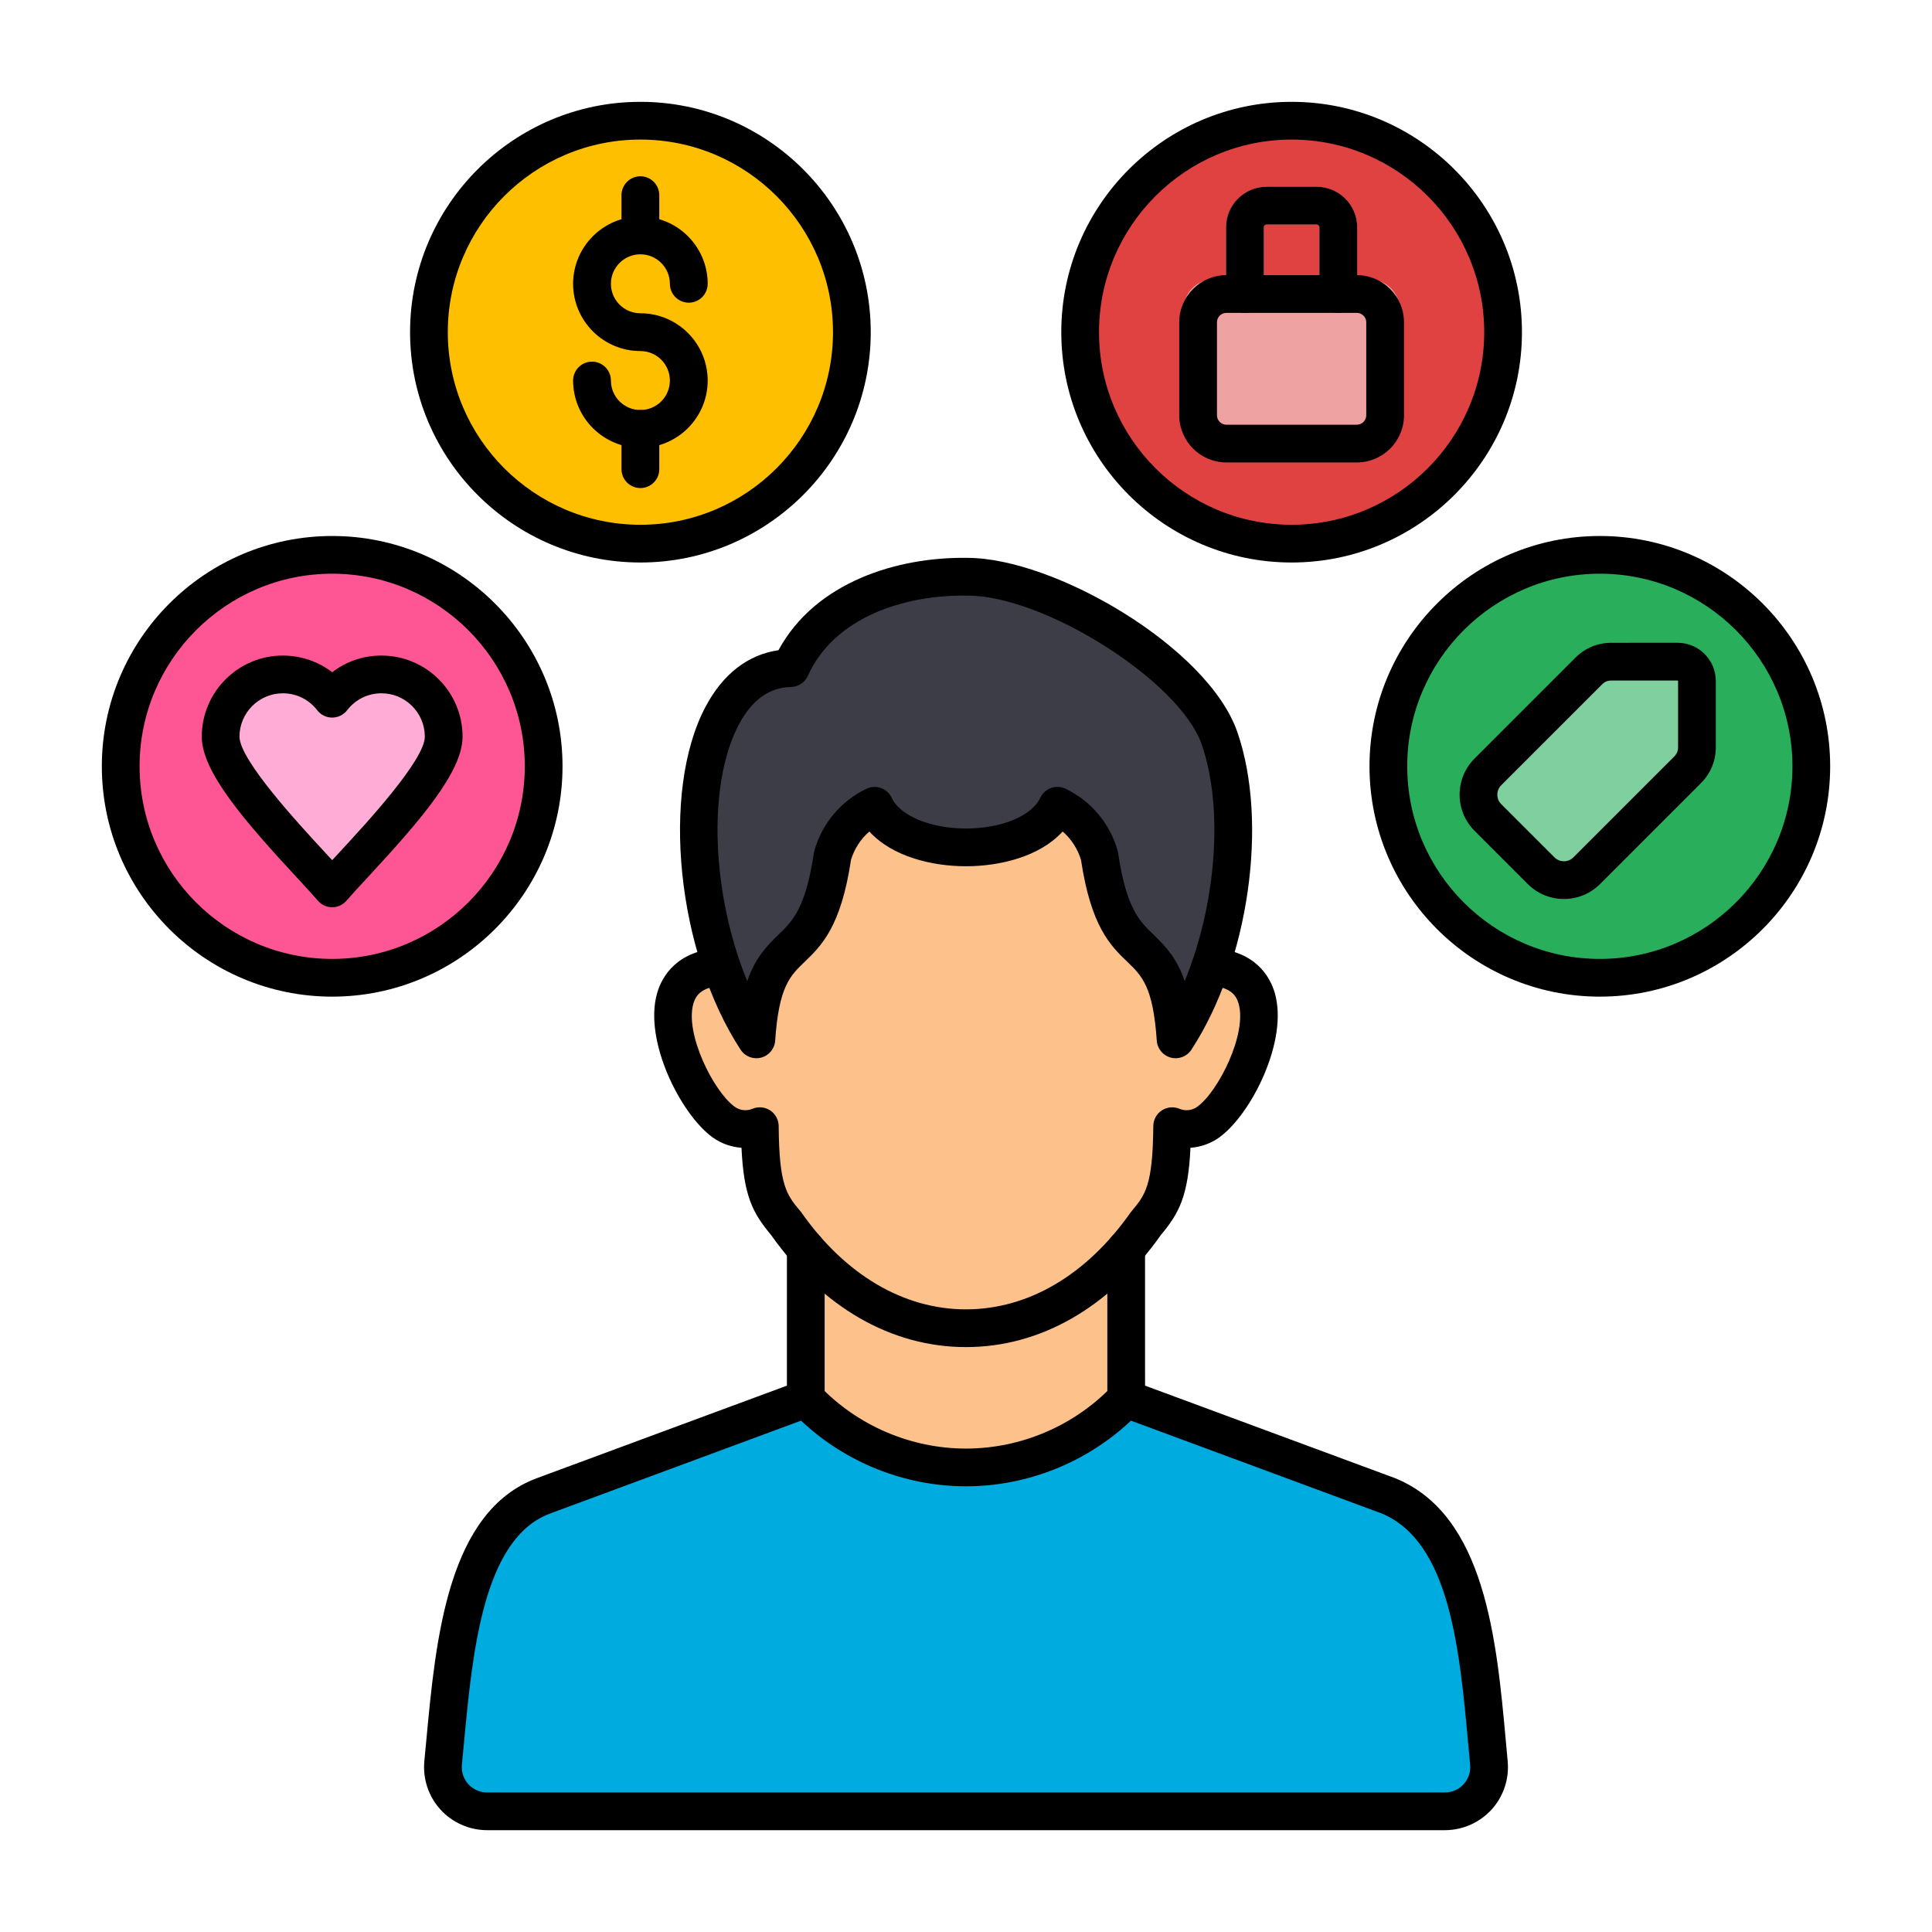 <svg width="100" height="100" viewBox="0 0 100 100" fill="none" xmlns="http://www.w3.org/2000/svg">
<path fill-rule="evenodd" clip-rule="evenodd" d="M41.707 72.4H58.29L71.864 77.423C76.249 79.221 76.56 85.977 77.063 91.238C77.192 92.593 76.141 93.75 74.779 93.75H25.22C23.857 93.75 22.804 92.589 22.937 91.233C23.445 86.054 23.797 79.028 28.133 77.423L41.707 72.4Z" fill="#00ABE0"/>
<path fill-rule="evenodd" clip-rule="evenodd" d="M49.999 75.953C53.133 75.953 56.129 74.669 58.291 72.4V64.631H41.707L41.707 72.4C43.868 74.669 46.865 75.953 49.999 75.953Z" fill="#FDC28C"/>
<path fill-rule="evenodd" clip-rule="evenodd" d="M62.649 50.042L57.926 40.178L40.629 40.398L37.351 50.042C32.714 50.293 35.543 56.695 37.458 58.078C38.001 58.47 38.71 58.551 39.328 58.291C39.355 61.578 39.809 62.277 40.688 63.326C45.772 70.555 54.228 70.555 59.312 63.326C60.191 62.277 60.644 61.578 60.672 58.291C61.29 58.551 61.998 58.47 62.542 58.078C64.457 56.695 67.286 50.293 62.649 50.042Z" fill="#FDC28C"/>
<path fill-rule="evenodd" clip-rule="evenodd" d="M60.848 53.797C60.423 47.536 57.862 50.778 56.906 44.297C56.587 43.161 55.794 42.217 54.73 41.707C53.392 44.579 46.606 44.579 45.267 41.707C44.203 42.217 43.41 43.161 43.091 44.297C42.135 50.778 39.574 47.536 39.149 53.797C34.742 47.05 35.136 34.693 40.923 34.583C42.432 31.227 46.349 29.808 49.999 29.853C54.294 29.799 61.783 34.363 63.118 38.207C64.578 42.41 63.764 49.332 60.848 53.797Z" fill="#3C3D46"/>
<path d="M82.806 50.61C88.851 50.61 93.751 45.71 93.751 39.665C93.751 33.62 88.851 28.72 82.806 28.72C76.761 28.72 71.861 33.62 71.861 39.665C71.861 45.71 76.761 50.61 82.806 50.61Z" fill="#29AF5C"/>
<path d="M66.853 28.14C72.898 28.14 77.798 23.239 77.798 17.195C77.798 11.15 72.898 6.25 66.853 6.25C60.808 6.25 55.908 11.15 55.908 17.195C55.908 23.239 60.808 28.14 66.853 28.14Z" fill="#E04141"/>
<path d="M17.195 50.61C23.239 50.61 28.14 45.71 28.14 39.665C28.14 33.62 23.239 28.72 17.195 28.72C11.15 28.72 6.25 33.62 6.25 39.665C6.25 45.71 11.15 50.61 17.195 50.61Z" fill="#FE5694"/>
<path d="M33.148 28.14C39.193 28.14 44.093 23.239 44.093 17.195C44.093 11.15 39.193 6.25 33.148 6.25C27.103 6.25 22.203 11.15 22.203 17.195C22.203 23.239 27.103 28.14 33.148 28.14Z" fill="#FDBF00"/>
<path fill-rule="evenodd" clip-rule="evenodd" d="M14.436 34.461C15.559 34.461 16.559 34.994 17.195 35.82C17.831 34.994 18.831 34.461 19.954 34.461C21.877 34.461 23.435 36.019 23.435 37.942C23.435 40.091 18.704 44.672 17.195 46.432C15.694 44.681 10.955 40.082 10.955 37.942C10.955 36.019 12.514 34.461 14.436 34.461Z" fill="#FFACD6"/>
<path fill-rule="evenodd" clip-rule="evenodd" d="M87.344 39.852L82.128 45.068C81.478 45.718 80.417 45.718 79.767 45.068L77.013 42.314C76.363 41.663 76.363 40.603 77.013 39.953L82.229 34.737C82.554 34.412 82.95 34.248 83.409 34.248H86.831C87.382 34.248 87.832 34.698 87.832 35.25V38.671C87.832 39.131 87.668 39.527 87.344 39.852Z" fill="#80D09F"/>
<path d="M34.674 14.691C34.674 15.23 35.111 15.667 35.65 15.667C36.19 15.667 36.627 15.23 36.627 14.691C36.627 13.73 36.237 12.86 35.608 12.23C34.978 11.6 34.108 11.21 33.147 11.21C32.185 11.21 31.315 11.6 30.686 12.23C30.056 12.86 29.666 13.73 29.666 14.691C29.666 15.652 30.056 16.522 30.686 17.152C31.315 17.782 32.185 18.171 33.147 18.171C33.568 18.171 33.95 18.342 34.227 18.619C34.503 18.895 34.674 19.277 34.674 19.699C34.674 20.12 34.503 20.502 34.227 20.779C33.95 21.055 33.568 21.226 33.147 21.226C32.725 21.226 32.343 21.055 32.066 20.779C31.79 20.502 31.619 20.12 31.619 19.699C31.619 19.159 31.182 18.722 30.643 18.722C30.103 18.722 29.666 19.159 29.666 19.699C29.666 20.66 30.056 21.53 30.686 22.16C31.315 22.789 32.185 23.179 33.147 23.179C34.108 23.179 34.978 22.789 35.608 22.16C36.237 21.53 36.627 20.66 36.627 19.699C36.627 18.738 36.237 17.867 35.608 17.238C34.978 16.608 34.108 16.218 33.147 16.218C32.725 16.218 32.343 16.047 32.066 15.771C31.79 15.495 31.619 15.113 31.619 14.691C31.619 14.269 31.79 13.887 32.066 13.611C32.343 13.335 32.725 13.164 33.147 13.164C33.568 13.164 33.95 13.335 34.227 13.611C34.503 13.887 34.674 14.269 34.674 14.691Z" fill="#FF7213"/>
<path d="M34.123 10.105C34.123 9.565 33.686 9.128 33.147 9.128C32.607 9.128 32.17 9.565 32.17 10.105V12.187C32.17 12.726 32.607 13.164 33.147 13.164C33.686 13.164 34.123 12.726 34.123 12.187V10.105Z" fill="#FF7213"/>
<path d="M34.123 22.203C34.123 21.663 33.686 21.226 33.147 21.226C32.607 21.226 32.17 21.663 32.17 22.203V24.285C32.17 24.824 32.607 25.261 33.147 25.261C33.686 25.261 34.123 24.824 34.123 24.285V22.203Z" fill="#FF7213"/>
<path fill-rule="evenodd" clip-rule="evenodd" d="M62.746 14.487H70.959C71.766 14.487 72.424 15.145 72.424 15.951V21.497C72.424 22.303 71.766 22.961 70.959 22.961H63.478C62.672 22.961 61.281 22.303 61.281 21.497V15.951C61.281 15.145 61.939 14.487 62.746 14.487Z" fill="#EEA2A2"/>
<path d="M63.461 15.219C63.461 15.758 63.898 16.196 64.438 16.196C64.977 16.196 65.414 15.758 65.414 15.219V11.766C65.414 11.728 65.43 11.692 65.457 11.666C65.483 11.64 65.518 11.623 65.556 11.623H68.15C68.23 11.623 68.293 11.687 68.293 11.766V15.219C68.293 15.758 68.73 16.196 69.269 16.196C69.809 16.196 70.246 15.758 70.246 15.219V11.766C70.246 10.614 69.303 9.67 68.15 9.67H65.556C64.979 9.67 64.455 9.906 64.076 10.285C63.697 10.664 63.461 11.189 63.461 11.766V15.219Z" fill="#EEA2A2"/>
<path fill-rule="evenodd" clip-rule="evenodd" d="M49.998 69.725C46.137 69.725 42.556 67.665 39.911 63.923C38.974 62.798 38.497 61.936 38.379 59.409C37.848 59.371 37.327 59.189 36.884 58.87C35.236 57.679 33.293 53.854 34.017 51.39C34.255 50.576 35 49.191 37.297 49.067C37.838 49.037 38.296 49.45 38.324 49.989C38.353 50.528 37.942 50.988 37.403 51.017C36.286 51.078 36.009 51.543 35.891 51.941C35.435 53.497 36.933 56.495 38.027 57.286C38.294 57.478 38.646 57.518 38.947 57.391C39.248 57.264 39.592 57.296 39.864 57.475C40.135 57.654 40.3 57.957 40.304 58.283C40.328 61.38 40.721 61.849 41.435 62.7C41.453 62.721 41.47 62.742 41.486 62.765C43.756 65.994 46.78 67.772 49.998 67.772C53.219 67.772 56.242 65.994 58.513 62.765C58.529 62.742 58.545 62.721 58.564 62.7C59.276 61.849 59.668 61.38 59.695 58.283C59.697 57.957 59.862 57.654 60.134 57.475C60.407 57.296 60.751 57.265 61.05 57.391C61.353 57.519 61.705 57.478 61.969 57.286C63.066 56.495 64.563 53.497 64.108 51.941C63.99 51.542 63.713 51.078 62.596 51.017C62.057 50.988 61.644 50.528 61.674 49.989C61.703 49.451 62.163 49.037 62.702 49.067C64.999 49.191 65.741 50.576 65.981 51.39C66.704 53.854 64.763 57.679 63.113 58.87C62.671 59.189 62.15 59.371 61.619 59.409C61.499 61.936 61.023 62.798 60.087 63.923C57.443 67.665 53.86 69.726 49.998 69.725Z" fill="black"/>
<path fill-rule="evenodd" clip-rule="evenodd" d="M49.832 30.827C46.829 30.827 43.194 31.915 41.814 34.982C41.66 35.326 41.32 35.551 40.941 35.558C39.822 35.579 38.913 36.233 38.244 37.499C36.573 40.656 36.86 46.384 38.679 50.786C39.059 49.654 39.613 49.034 40.276 48.395C41.011 47.69 41.702 47.023 42.125 44.154C42.132 44.113 42.142 44.073 42.152 44.033C42.547 42.626 43.529 41.457 44.846 40.826C45.082 40.713 45.352 40.699 45.598 40.787C45.843 40.874 46.044 41.057 46.154 41.294C46.589 42.23 48.172 42.884 49.999 42.884C51.828 42.884 53.411 42.23 53.846 41.294C53.956 41.057 54.157 40.875 54.402 40.787C54.648 40.699 54.918 40.713 55.154 40.826C56.471 41.457 57.453 42.626 57.848 44.033C57.858 44.073 57.866 44.113 57.873 44.154C58.298 47.023 58.989 47.69 59.724 48.395C60.387 49.034 60.938 49.653 61.319 50.785C62.932 46.874 63.36 41.873 62.198 38.527C61.063 35.258 54.072 30.828 50.078 30.828C50.056 30.828 50.034 30.828 50.011 30.829C50.003 30.829 49.995 30.829 49.987 30.829C49.936 30.828 49.885 30.828 49.832 30.827ZM39.149 54.774C38.826 54.774 38.516 54.612 38.333 54.332C35.035 49.283 34.187 40.991 36.516 36.586C37.416 34.886 38.714 33.883 40.294 33.654C42.231 30.082 46.52 28.831 50.001 28.875C50.023 28.875 50.046 28.875 50.068 28.875C54.577 28.875 62.517 33.496 64.043 37.886C65.671 42.575 64.627 49.798 61.667 54.332C61.437 54.683 61.01 54.848 60.603 54.742C60.196 54.636 59.903 54.282 59.874 53.863C59.685 51.069 59.105 50.51 58.369 49.803C57.482 48.949 56.475 47.981 55.952 44.506C55.779 43.931 55.447 43.425 55.002 43.039C53.812 44.347 51.742 44.837 49.999 44.837C48.258 44.837 46.188 44.347 44.998 43.039C44.553 43.424 44.221 43.931 44.048 44.506C43.525 47.98 42.518 48.949 41.629 49.803C40.895 50.51 40.313 51.069 40.123 53.863C40.095 54.282 39.802 54.636 39.397 54.742C39.314 54.764 39.232 54.774 39.149 54.774Z" fill="black"/>
<path fill-rule="evenodd" clip-rule="evenodd" d="M41.462 73.533L28.472 78.34C25.007 79.623 24.456 85.513 24.012 90.246C23.978 90.614 23.943 90.976 23.908 91.33C23.872 91.708 23.99 92.069 24.24 92.347C24.492 92.624 24.84 92.777 25.221 92.777L74.781 92.776C75.162 92.776 75.51 92.624 75.76 92.347C76.01 92.071 76.13 91.71 76.093 91.332C76.059 90.974 76.026 90.61 75.992 90.24C75.544 85.343 75.037 79.795 71.51 78.334L58.538 73.533C56.243 75.7 53.166 76.931 49.999 76.931C46.833 76.931 43.757 75.7 41.462 73.533ZM74.781 94.73H25.221C24.295 94.73 23.41 94.339 22.793 93.657C22.177 92.978 21.874 92.061 21.965 91.139C22 90.789 22.032 90.429 22.067 90.065C22.561 84.786 23.176 78.217 27.794 76.508L41.368 71.485C41.735 71.349 42.146 71.445 42.414 71.727C44.382 73.793 47.146 74.978 49.999 74.978C52.853 74.978 55.616 73.793 57.585 71.727C57.854 71.445 58.265 71.35 58.631 71.485L72.206 76.508C72.216 76.512 72.226 76.517 72.236 76.521C76.873 78.421 77.463 84.875 77.937 90.061C77.969 90.429 78.004 90.791 78.036 91.147C78.126 92.067 77.823 92.982 77.204 93.662C76.588 94.339 75.705 94.73 74.781 94.73Z" fill="black"/>
<path fill-rule="evenodd" clip-rule="evenodd" d="M58.291 73.377C57.752 73.377 57.315 72.939 57.315 72.4L57.315 64.631C57.315 64.091 57.752 63.654 58.291 63.654C58.83 63.654 59.267 64.091 59.267 64.631L59.268 72.4C59.268 72.939 58.83 73.377 58.291 73.377Z" fill="black"/>
<path fill-rule="evenodd" clip-rule="evenodd" d="M41.707 73.377C41.166 73.377 40.73 72.939 40.73 72.4L40.731 64.631C40.731 64.091 41.166 63.654 41.707 63.654C42.246 63.654 42.684 64.091 42.684 64.631L42.684 72.4C42.684 72.939 42.246 73.377 41.707 73.377Z" fill="black"/>
<path fill-rule="evenodd" clip-rule="evenodd" d="M82.807 29.695C77.31 29.695 72.838 34.168 72.838 39.664C72.838 45.161 77.31 49.633 82.807 49.633C88.304 49.633 92.776 45.161 92.776 39.664C92.776 34.167 88.304 29.695 82.807 29.695ZM82.807 51.586C76.234 51.586 70.885 46.238 70.885 39.664C70.885 33.09 76.234 27.743 82.807 27.743C89.381 27.742 94.729 33.09 94.729 39.664C94.729 46.238 89.38 51.586 82.807 51.586Z" fill="black"/>
<path fill-rule="evenodd" clip-rule="evenodd" d="M66.854 7.224C61.357 7.224 56.885 11.696 56.885 17.193C56.885 22.69 61.357 27.162 66.854 27.162C72.351 27.162 76.823 22.69 76.823 17.193C76.823 11.696 72.351 7.224 66.854 7.224ZM66.854 29.115C60.28 29.115 54.932 23.767 54.932 17.193C54.932 10.619 60.28 5.271 66.854 5.271C73.427 5.271 78.776 10.619 78.776 17.193C78.776 23.766 73.427 29.115 66.854 29.115Z" fill="black"/>
<path fill-rule="evenodd" clip-rule="evenodd" d="M17.194 29.695C11.697 29.695 7.225 34.168 7.225 39.664C7.225 45.161 11.697 49.633 17.194 49.633C22.689 49.633 27.163 45.161 27.163 39.664C27.163 34.167 22.689 29.695 17.194 29.695ZM17.194 51.586C10.62 51.586 5.271 46.238 5.271 39.664C5.272 33.09 10.62 27.743 17.194 27.743C23.767 27.742 29.116 33.09 29.116 39.664C29.116 46.238 23.767 51.586 17.194 51.586Z" fill="black"/>
<path fill-rule="evenodd" clip-rule="evenodd" d="M33.147 7.224C27.65 7.224 23.178 11.696 23.178 17.193C23.178 22.69 27.65 27.162 33.147 27.162C38.644 27.162 43.116 22.69 43.116 17.193C43.116 11.696 38.644 7.224 33.147 7.224ZM33.147 29.115C26.573 29.115 21.225 23.767 21.225 17.193C21.225 10.619 26.573 5.271 33.147 5.271C39.721 5.271 45.069 10.619 45.069 17.193C45.069 23.766 39.72 29.115 33.147 29.115Z" fill="black"/>
<path fill-rule="evenodd" clip-rule="evenodd" d="M14.641 35.885C13.404 35.885 12.396 36.892 12.396 38.129C12.397 39.337 15.483 42.672 16.801 44.097C16.938 44.245 17.07 44.387 17.194 44.522C17.32 44.384 17.454 44.239 17.595 44.087C18.911 42.667 21.989 39.342 21.989 38.129C21.989 36.891 20.982 35.885 19.745 35.885C19.043 35.885 18.396 36.205 17.967 36.762C17.782 37.002 17.497 37.142 17.194 37.142C16.891 37.142 16.604 37.002 16.419 36.762C15.992 36.205 15.342 35.885 14.641 35.885ZM17.194 46.959C16.909 46.959 16.638 46.835 16.451 46.618C16.191 46.314 15.808 45.901 15.367 45.423C12.673 42.512 10.443 39.953 10.443 38.129C10.444 35.815 12.327 33.932 14.64 33.932C15.581 33.932 16.47 34.239 17.194 34.795C17.916 34.238 18.805 33.932 19.745 33.932C22.061 33.932 23.942 35.815 23.942 38.129C23.943 39.958 21.717 42.511 19.029 45.415C18.584 45.896 18.199 46.311 17.934 46.618C17.749 46.834 17.479 46.959 17.194 46.959Z" fill="black"/>
<path fill-rule="evenodd" clip-rule="evenodd" d="M83.411 35.224C83.209 35.224 83.063 35.284 82.92 35.427L77.704 40.643C77.433 40.913 77.433 41.352 77.704 41.622L80.459 44.377C80.729 44.646 81.167 44.647 81.437 44.377L86.654 39.16C86.796 39.018 86.857 38.872 86.857 38.67L86.857 35.249C86.857 35.236 86.845 35.224 86.833 35.224L83.411 35.224ZM80.949 46.531C80.241 46.531 79.576 46.257 79.077 45.758L76.323 43.003C75.291 41.972 75.291 40.294 76.322 39.262L81.539 34.046C82.046 33.538 82.692 33.271 83.411 33.271L86.833 33.27C87.923 33.27 88.81 34.158 88.81 35.249L88.81 38.67C88.81 39.387 88.542 40.035 88.035 40.541L82.819 45.758C82.32 46.257 81.655 46.531 80.949 46.531Z" fill="black"/>
<path fill-rule="evenodd" clip-rule="evenodd" d="M33.147 23.177C31.229 23.177 29.666 21.616 29.666 19.697C29.666 19.158 30.104 18.72 30.643 18.72C31.182 18.72 31.619 19.158 31.619 19.697C31.619 20.539 32.305 21.224 33.147 21.224C33.989 21.224 34.675 20.539 34.675 19.697C34.675 18.855 33.989 18.169 33.147 18.169C31.229 18.169 29.666 16.608 29.666 14.689C29.666 12.77 31.229 11.208 33.147 11.208C35.066 11.208 36.628 12.77 36.628 14.689C36.628 15.228 36.191 15.665 35.651 15.665C35.113 15.665 34.675 15.228 34.675 14.689C34.675 13.846 33.989 13.161 33.147 13.161C32.305 13.161 31.619 13.847 31.619 14.689C31.619 15.531 32.305 16.216 33.147 16.216C35.066 16.216 36.628 17.778 36.628 19.697C36.628 21.616 35.066 23.177 33.147 23.177Z" fill="black"/>
<path fill-rule="evenodd" clip-rule="evenodd" d="M33.147 13.161C32.607 13.161 32.17 12.724 32.17 12.185V10.102C32.17 9.563 32.607 9.126 33.147 9.126C33.686 9.126 34.123 9.563 34.123 10.102L34.123 12.185C34.123 12.724 33.686 13.161 33.147 13.161Z" fill="black"/>
<path fill-rule="evenodd" clip-rule="evenodd" d="M33.147 25.26C32.607 25.26 32.17 24.823 32.17 24.283V22.201C32.17 21.661 32.607 21.224 33.147 21.224C33.686 21.224 34.123 21.662 34.123 22.201L34.123 24.283C34.123 24.823 33.686 25.26 33.147 25.26Z" fill="black"/>
<path fill-rule="evenodd" clip-rule="evenodd" d="M63.479 16.194C63.21 16.194 62.99 16.413 62.99 16.682L62.99 21.495C62.99 21.764 63.21 21.983 63.478 21.983L70.227 21.983C70.498 21.983 70.717 21.764 70.717 21.495L70.717 16.682C70.717 16.413 70.498 16.194 70.227 16.194L63.479 16.194ZM70.227 23.936H63.479C62.134 23.936 61.037 22.841 61.037 21.495L61.037 16.682C61.037 15.336 62.134 14.241 63.478 14.241L70.227 14.241C71.574 14.241 72.67 15.336 72.67 16.682L72.671 21.495C72.671 22.841 71.574 23.936 70.227 23.936Z" fill="black"/>
<path fill-rule="evenodd" clip-rule="evenodd" d="M69.269 16.194C68.731 16.194 68.293 15.757 68.293 15.217V11.764C68.293 11.688 68.228 11.621 68.15 11.621L65.557 11.621C65.481 11.621 65.414 11.688 65.414 11.764L65.414 15.217C65.414 15.756 64.977 16.194 64.438 16.194C63.898 16.194 63.461 15.757 63.461 15.217V11.764C63.461 10.608 64.401 9.668 65.556 9.668L68.15 9.668C69.306 9.668 70.248 10.608 70.248 11.764L70.248 15.217C70.248 15.756 69.811 16.194 69.269 16.194Z" fill="black"/>
</svg>
